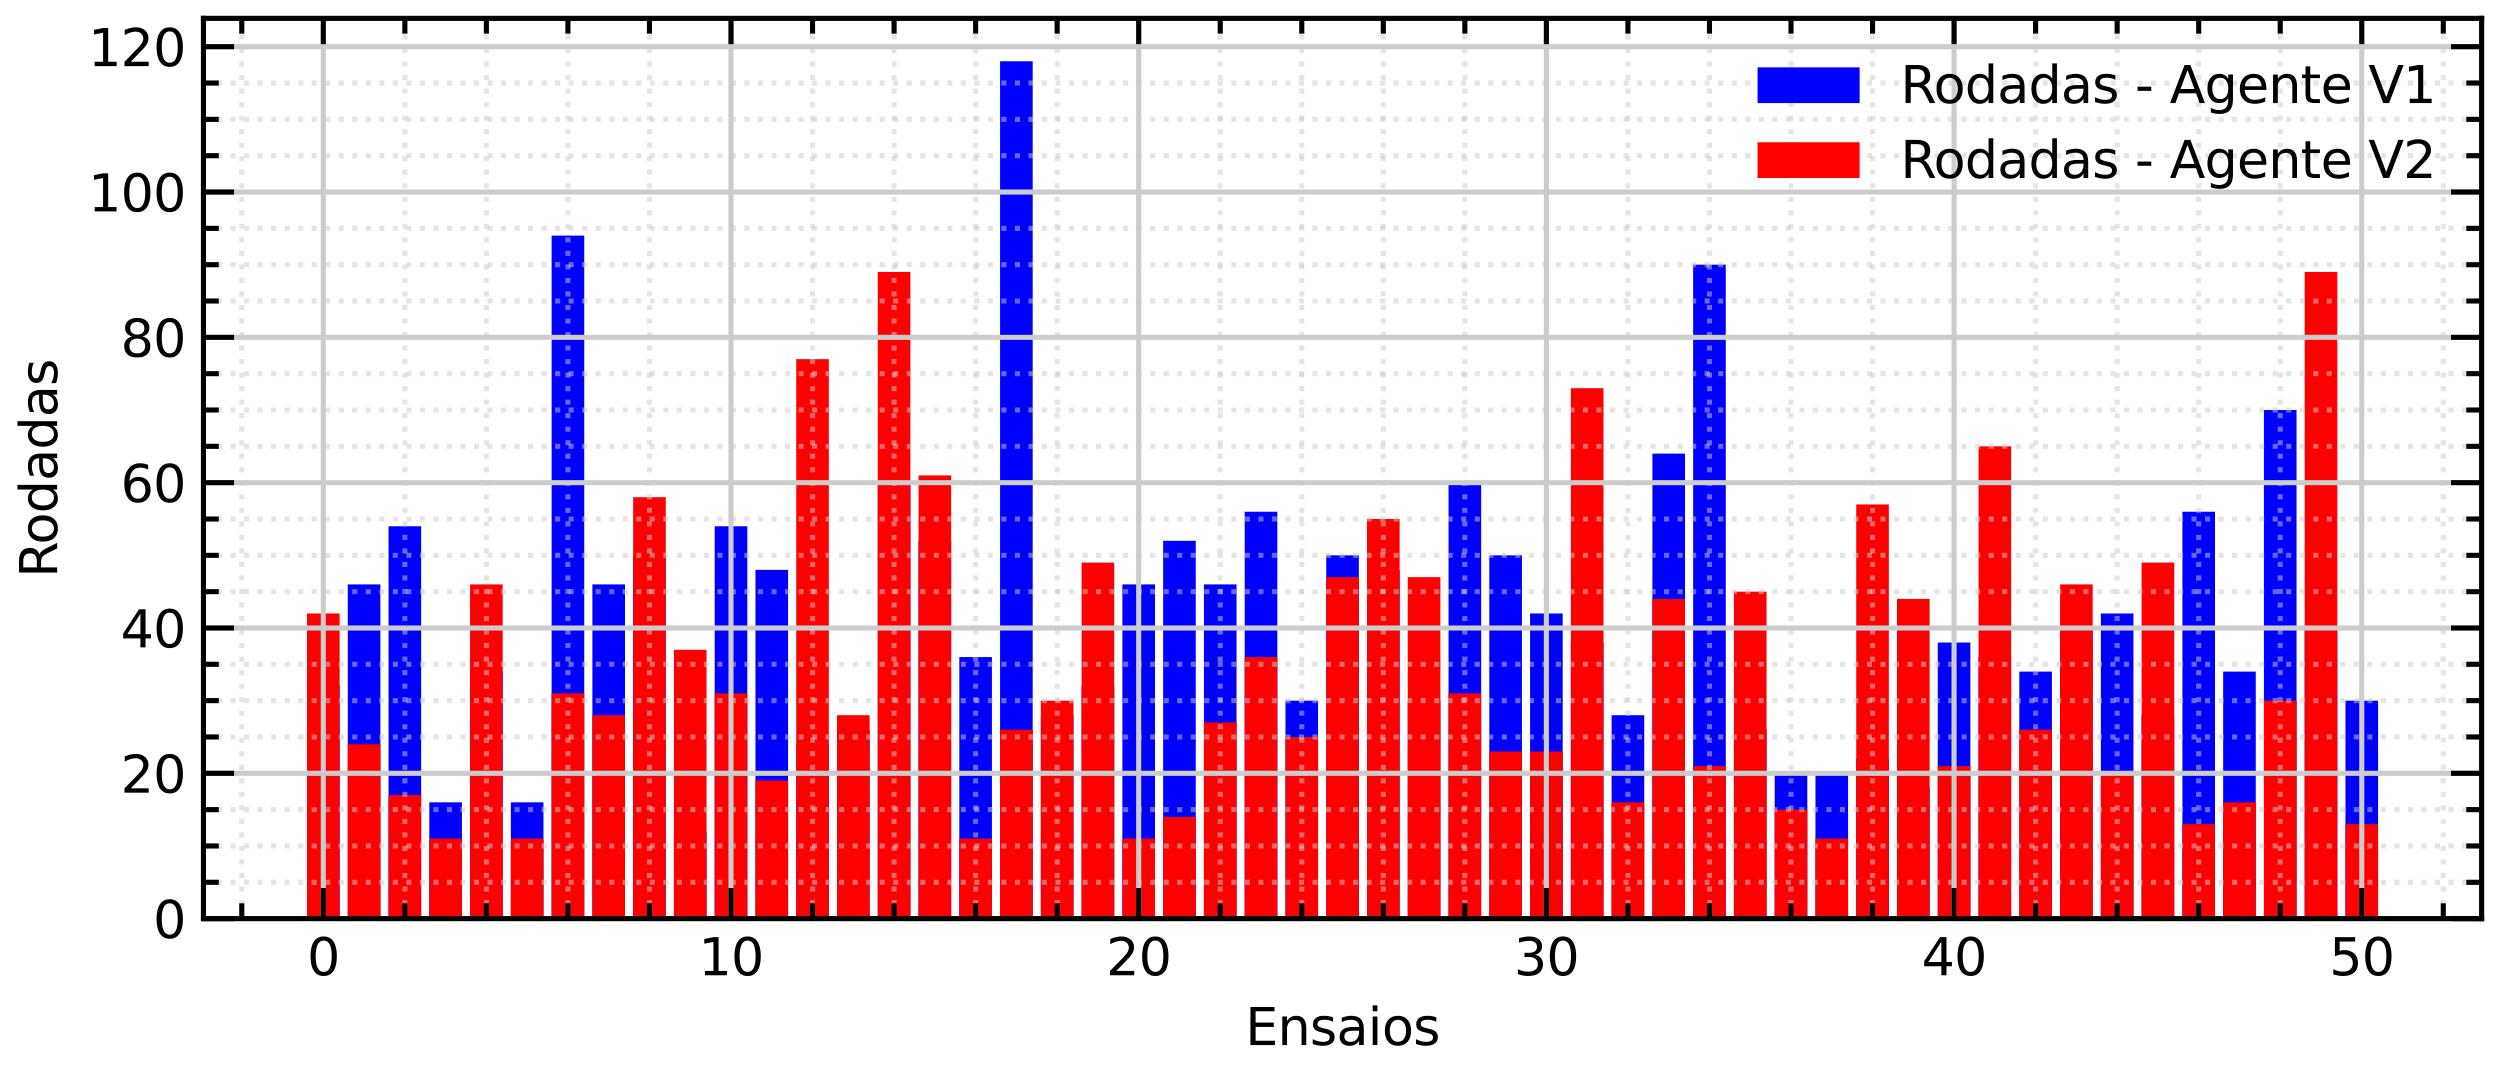 <?xml version="1.0" encoding="utf-8" standalone="no"?>
<!DOCTYPE svg PUBLIC "-//W3C//DTD SVG 1.1//EN"
  "http://www.w3.org/Graphics/SVG/1.1/DTD/svg11.dtd">
<svg xmlns:xlink="http://www.w3.org/1999/xlink" width="489.866pt" height="210.456pt" viewBox="0 0 489.866 210.456" xmlns="http://www.w3.org/2000/svg" version="1.1">
 <defs>
  <style type="text/css">*{stroke-linejoin: round; stroke-linecap: butt}</style>
 </defs>
 <g id="figure_1">
  <g id="patch_1">
   <path d="M 0 210.456 
L 489.866 210.456 
L 489.866 -0 
L 0 -0 
z
" style="fill: #ffffff"/>
  </g>
  <g id="axes_1">
   <g id="patch_2">
    <path d="M 39.866 180 
L 486.266 180 
L 486.266 3.6 
L 39.866 3.6 
z
" style="fill: #ffffff"/>
   </g>
   <g id="patch_3">
    <path d="M 60.157 180 
L 66.547 180 
L 66.547 134.441 
L 60.157 134.441 
z
" clip-path="url(#p605ef27007)" style="fill: #0000ff"/>
   </g>
   <g id="patch_4">
    <path d="M 68.145 180 
L 74.536 180 
L 74.536 114.508 
L 68.145 114.508 
z
" clip-path="url(#p605ef27007)" style="fill: #0000ff"/>
   </g>
   <g id="patch_5">
    <path d="M 76.134 180 
L 82.524 180 
L 82.524 103.119 
L 76.134 103.119 
z
" clip-path="url(#p605ef27007)" style="fill: #0000ff"/>
   </g>
   <g id="patch_6">
    <path d="M 84.122 180 
L 90.513 180 
L 90.513 157.22 
L 84.122 157.22 
z
" clip-path="url(#p605ef27007)" style="fill: #0000ff"/>
   </g>
   <g id="patch_7">
    <path d="M 92.111 180 
L 98.502 180 
L 98.502 131.593 
L 92.111 131.593 
z
" clip-path="url(#p605ef27007)" style="fill: #0000ff"/>
   </g>
   <g id="patch_8">
    <path d="M 100.099 180 
L 106.49 180 
L 106.49 157.22 
L 100.099 157.22 
z
" clip-path="url(#p605ef27007)" style="fill: #0000ff"/>
   </g>
   <g id="patch_9">
    <path d="M 108.088 180 
L 114.479 180 
L 114.479 46.169 
L 108.088 46.169 
z
" clip-path="url(#p605ef27007)" style="fill: #0000ff"/>
   </g>
   <g id="patch_10">
    <path d="M 116.076 180 
L 122.467 180 
L 122.467 114.508 
L 116.076 114.508 
z
" clip-path="url(#p605ef27007)" style="fill: #0000ff"/>
   </g>
   <g id="patch_11">
    <path d="M 124.065 180 
L 130.456 180 
L 130.456 108.814 
L 124.065 108.814 
z
" clip-path="url(#p605ef27007)" style="fill: #0000ff"/>
   </g>
   <g id="patch_12">
    <path d="M 132.053 180 
L 138.444 180 
L 138.444 162.915 
L 132.053 162.915 
z
" clip-path="url(#p605ef27007)" style="fill: #0000ff"/>
   </g>
   <g id="patch_13">
    <path d="M 140.042 180 
L 146.433 180 
L 146.433 103.119 
L 140.042 103.119 
z
" clip-path="url(#p605ef27007)" style="fill: #0000ff"/>
   </g>
   <g id="patch_14">
    <path d="M 148.031 180 
L 154.421 180 
L 154.421 111.661 
L 148.031 111.661 
z
" clip-path="url(#p605ef27007)" style="fill: #0000ff"/>
   </g>
   <g id="patch_15">
    <path d="M 156.019 180 
L 162.41 180 
L 162.41 145.831 
L 156.019 145.831 
z
" clip-path="url(#p605ef27007)" style="fill: #0000ff"/>
   </g>
   <g id="patch_16">
    <path d="M 164.008 180 
L 170.398 180 
L 170.398 142.983 
L 164.008 142.983 
z
" clip-path="url(#p605ef27007)" style="fill: #0000ff"/>
   </g>
   <g id="patch_17">
    <path d="M 171.996 180 
L 178.387 180 
L 178.387 94.576 
L 171.996 94.576 
z
" clip-path="url(#p605ef27007)" style="fill: #0000ff"/>
   </g>
   <g id="patch_18">
    <path d="M 179.985 180 
L 186.376 180 
L 186.376 105.966 
L 179.985 105.966 
z
" clip-path="url(#p605ef27007)" style="fill: #0000ff"/>
   </g>
   <g id="patch_19">
    <path d="M 187.973 180 
L 194.364 180 
L 194.364 128.746 
L 187.973 128.746 
z
" clip-path="url(#p605ef27007)" style="fill: #0000ff"/>
   </g>
   <g id="patch_20">
    <path d="M 195.962 180 
L 202.353 180 
L 202.353 12 
L 195.962 12 
z
" clip-path="url(#p605ef27007)" style="fill: #0000ff"/>
   </g>
   <g id="patch_21">
    <path d="M 203.95 180 
L 210.341 180 
L 210.341 140.136 
L 203.95 140.136 
z
" clip-path="url(#p605ef27007)" style="fill: #0000ff"/>
   </g>
   <g id="patch_22">
    <path d="M 211.939 180 
L 218.33 180 
L 218.33 134.441 
L 211.939 134.441 
z
" clip-path="url(#p605ef27007)" style="fill: #0000ff"/>
   </g>
   <g id="patch_23">
    <path d="M 219.927 180 
L 226.318 180 
L 226.318 114.508 
L 219.927 114.508 
z
" clip-path="url(#p605ef27007)" style="fill: #0000ff"/>
   </g>
   <g id="patch_24">
    <path d="M 227.916 180 
L 234.307 180 
L 234.307 105.966 
L 227.916 105.966 
z
" clip-path="url(#p605ef27007)" style="fill: #0000ff"/>
   </g>
   <g id="patch_25">
    <path d="M 235.905 180 
L 242.295 180 
L 242.295 114.508 
L 235.905 114.508 
z
" clip-path="url(#p605ef27007)" style="fill: #0000ff"/>
   </g>
   <g id="patch_26">
    <path d="M 243.893 180 
L 250.284 180 
L 250.284 100.271 
L 243.893 100.271 
z
" clip-path="url(#p605ef27007)" style="fill: #0000ff"/>
   </g>
   <g id="patch_27">
    <path d="M 251.882 180 
L 258.272 180 
L 258.272 137.288 
L 251.882 137.288 
z
" clip-path="url(#p605ef27007)" style="fill: #0000ff"/>
   </g>
   <g id="patch_28">
    <path d="M 259.87 180 
L 266.261 180 
L 266.261 108.814 
L 259.87 108.814 
z
" clip-path="url(#p605ef27007)" style="fill: #0000ff"/>
   </g>
   <g id="patch_29">
    <path d="M 267.859 180 
L 274.25 180 
L 274.25 111.661 
L 267.859 111.661 
z
" clip-path="url(#p605ef27007)" style="fill: #0000ff"/>
   </g>
   <g id="patch_30">
    <path d="M 275.847 180 
L 282.238 180 
L 282.238 137.288 
L 275.847 137.288 
z
" clip-path="url(#p605ef27007)" style="fill: #0000ff"/>
   </g>
   <g id="patch_31">
    <path d="M 283.836 180 
L 290.227 180 
L 290.227 94.576 
L 283.836 94.576 
z
" clip-path="url(#p605ef27007)" style="fill: #0000ff"/>
   </g>
   <g id="patch_32">
    <path d="M 291.824 180 
L 298.215 180 
L 298.215 108.814 
L 291.824 108.814 
z
" clip-path="url(#p605ef27007)" style="fill: #0000ff"/>
   </g>
   <g id="patch_33">
    <path d="M 299.813 180 
L 306.204 180 
L 306.204 120.203 
L 299.813 120.203 
z
" clip-path="url(#p605ef27007)" style="fill: #0000ff"/>
   </g>
   <g id="patch_34">
    <path d="M 307.801 180 
L 314.192 180 
L 314.192 125.898 
L 307.801 125.898 
z
" clip-path="url(#p605ef27007)" style="fill: #0000ff"/>
   </g>
   <g id="patch_35">
    <path d="M 315.79 180 
L 322.181 180 
L 322.181 140.136 
L 315.79 140.136 
z
" clip-path="url(#p605ef27007)" style="fill: #0000ff"/>
   </g>
   <g id="patch_36">
    <path d="M 323.779 180 
L 330.169 180 
L 330.169 88.881 
L 323.779 88.881 
z
" clip-path="url(#p605ef27007)" style="fill: #0000ff"/>
   </g>
   <g id="patch_37">
    <path d="M 331.767 180 
L 338.158 180 
L 338.158 51.864 
L 331.767 51.864 
z
" clip-path="url(#p605ef27007)" style="fill: #0000ff"/>
   </g>
   <g id="patch_38">
    <path d="M 339.756 180 
L 346.147 180 
L 346.147 142.983 
L 339.756 142.983 
z
" clip-path="url(#p605ef27007)" style="fill: #0000ff"/>
   </g>
   <g id="patch_39">
    <path d="M 347.744 180 
L 354.135 180 
L 354.135 151.525 
L 347.744 151.525 
z
" clip-path="url(#p605ef27007)" style="fill: #0000ff"/>
   </g>
   <g id="patch_40">
    <path d="M 355.733 180 
L 362.124 180 
L 362.124 151.525 
L 355.733 151.525 
z
" clip-path="url(#p605ef27007)" style="fill: #0000ff"/>
   </g>
   <g id="patch_41">
    <path d="M 363.721 180 
L 370.112 180 
L 370.112 148.678 
L 363.721 148.678 
z
" clip-path="url(#p605ef27007)" style="fill: #0000ff"/>
   </g>
   <g id="patch_42">
    <path d="M 371.71 180 
L 378.101 180 
L 378.101 154.373 
L 371.71 154.373 
z
" clip-path="url(#p605ef27007)" style="fill: #0000ff"/>
   </g>
   <g id="patch_43">
    <path d="M 379.698 180 
L 386.089 180 
L 386.089 125.898 
L 379.698 125.898 
z
" clip-path="url(#p605ef27007)" style="fill: #0000ff"/>
   </g>
   <g id="patch_44">
    <path d="M 387.687 180 
L 394.078 180 
L 394.078 128.746 
L 387.687 128.746 
z
" clip-path="url(#p605ef27007)" style="fill: #0000ff"/>
   </g>
   <g id="patch_45">
    <path d="M 395.676 180 
L 402.066 180 
L 402.066 131.593 
L 395.676 131.593 
z
" clip-path="url(#p605ef27007)" style="fill: #0000ff"/>
   </g>
   <g id="patch_46">
    <path d="M 403.664 180 
L 410.055 180 
L 410.055 123.051 
L 403.664 123.051 
z
" clip-path="url(#p605ef27007)" style="fill: #0000ff"/>
   </g>
   <g id="patch_47">
    <path d="M 411.653 180 
L 418.043 180 
L 418.043 120.203 
L 411.653 120.203 
z
" clip-path="url(#p605ef27007)" style="fill: #0000ff"/>
   </g>
   <g id="patch_48">
    <path d="M 419.641 180 
L 426.032 180 
L 426.032 140.136 
L 419.641 140.136 
z
" clip-path="url(#p605ef27007)" style="fill: #0000ff"/>
   </g>
   <g id="patch_49">
    <path d="M 427.63 180 
L 434.021 180 
L 434.021 100.271 
L 427.63 100.271 
z
" clip-path="url(#p605ef27007)" style="fill: #0000ff"/>
   </g>
   <g id="patch_50">
    <path d="M 435.618 180 
L 442.009 180 
L 442.009 131.593 
L 435.618 131.593 
z
" clip-path="url(#p605ef27007)" style="fill: #0000ff"/>
   </g>
   <g id="patch_51">
    <path d="M 443.607 180 
L 449.998 180 
L 449.998 80.339 
L 443.607 80.339 
z
" clip-path="url(#p605ef27007)" style="fill: #0000ff"/>
   </g>
   <g id="patch_52">
    <path d="M 451.595 180 
L 457.986 180 
L 457.986 123.051 
L 451.595 123.051 
z
" clip-path="url(#p605ef27007)" style="fill: #0000ff"/>
   </g>
   <g id="patch_53">
    <path d="M 459.584 180 
L 465.975 180 
L 465.975 137.288 
L 459.584 137.288 
z
" clip-path="url(#p605ef27007)" style="fill: #0000ff"/>
   </g>
   <g id="patch_54">
    <path d="M 60.157 180 
L 66.547 180 
L 66.547 120.203 
L 60.157 120.203 
z
" clip-path="url(#p605ef27007)" style="fill: #ff0000; stroke-dasharray: 3.7,1.6; stroke-dashoffset: 0"/>
   </g>
   <g id="patch_55">
    <path d="M 68.145 180 
L 74.536 180 
L 74.536 145.831 
L 68.145 145.831 
z
" clip-path="url(#p605ef27007)" style="fill: #ff0000; stroke-dasharray: 3.7,1.6; stroke-dashoffset: 0"/>
   </g>
   <g id="patch_56">
    <path d="M 76.134 180 
L 82.524 180 
L 82.524 155.797 
L 76.134 155.797 
z
" clip-path="url(#p605ef27007)" style="fill: #ff0000; stroke-dasharray: 3.7,1.6; stroke-dashoffset: 0"/>
   </g>
   <g id="patch_57">
    <path d="M 84.122 180 
L 90.513 180 
L 90.513 164.339 
L 84.122 164.339 
z
" clip-path="url(#p605ef27007)" style="fill: #ff0000; stroke-dasharray: 3.7,1.6; stroke-dashoffset: 0"/>
   </g>
   <g id="patch_58">
    <path d="M 92.111 180 
L 98.502 180 
L 98.502 114.508 
L 92.111 114.508 
z
" clip-path="url(#p605ef27007)" style="fill: #ff0000; stroke-dasharray: 3.7,1.6; stroke-dashoffset: 0"/>
   </g>
   <g id="patch_59">
    <path d="M 100.099 180 
L 106.49 180 
L 106.49 164.339 
L 100.099 164.339 
z
" clip-path="url(#p605ef27007)" style="fill: #ff0000; stroke-dasharray: 3.7,1.6; stroke-dashoffset: 0"/>
   </g>
   <g id="patch_60">
    <path d="M 108.088 180 
L 114.479 180 
L 114.479 135.864 
L 108.088 135.864 
z
" clip-path="url(#p605ef27007)" style="fill: #ff0000; stroke-dasharray: 3.7,1.6; stroke-dashoffset: 0"/>
   </g>
   <g id="patch_61">
    <path d="M 116.076 180 
L 122.467 180 
L 122.467 140.136 
L 116.076 140.136 
z
" clip-path="url(#p605ef27007)" style="fill: #ff0000; stroke-dasharray: 3.7,1.6; stroke-dashoffset: 0"/>
   </g>
   <g id="patch_62">
    <path d="M 124.065 180 
L 130.456 180 
L 130.456 97.424 
L 124.065 97.424 
z
" clip-path="url(#p605ef27007)" style="fill: #ff0000; stroke-dasharray: 3.7,1.6; stroke-dashoffset: 0"/>
   </g>
   <g id="patch_63">
    <path d="M 132.053 180 
L 138.444 180 
L 138.444 127.322 
L 132.053 127.322 
z
" clip-path="url(#p605ef27007)" style="fill: #ff0000; stroke-dasharray: 3.7,1.6; stroke-dashoffset: 0"/>
   </g>
   <g id="patch_64">
    <path d="M 140.042 180 
L 146.433 180 
L 146.433 135.864 
L 140.042 135.864 
z
" clip-path="url(#p605ef27007)" style="fill: #ff0000; stroke-dasharray: 3.7,1.6; stroke-dashoffset: 0"/>
   </g>
   <g id="patch_65">
    <path d="M 148.031 180 
L 154.421 180 
L 154.421 152.949 
L 148.031 152.949 
z
" clip-path="url(#p605ef27007)" style="fill: #ff0000; stroke-dasharray: 3.7,1.6; stroke-dashoffset: 0"/>
   </g>
   <g id="patch_66">
    <path d="M 156.019 180 
L 162.41 180 
L 162.41 70.373 
L 156.019 70.373 
z
" clip-path="url(#p605ef27007)" style="fill: #ff0000; stroke-dasharray: 3.7,1.6; stroke-dashoffset: 0"/>
   </g>
   <g id="patch_67">
    <path d="M 164.008 180 
L 170.398 180 
L 170.398 140.136 
L 164.008 140.136 
z
" clip-path="url(#p605ef27007)" style="fill: #ff0000; stroke-dasharray: 3.7,1.6; stroke-dashoffset: 0"/>
   </g>
   <g id="patch_68">
    <path d="M 171.996 180 
L 178.387 180 
L 178.387 53.288 
L 171.996 53.288 
z
" clip-path="url(#p605ef27007)" style="fill: #ff0000; stroke-dasharray: 3.7,1.6; stroke-dashoffset: 0"/>
   </g>
   <g id="patch_69">
    <path d="M 179.985 180 
L 186.376 180 
L 186.376 93.153 
L 179.985 93.153 
z
" clip-path="url(#p605ef27007)" style="fill: #ff0000; stroke-dasharray: 3.7,1.6; stroke-dashoffset: 0"/>
   </g>
   <g id="patch_70">
    <path d="M 187.973 180 
L 194.364 180 
L 194.364 164.339 
L 187.973 164.339 
z
" clip-path="url(#p605ef27007)" style="fill: #ff0000; stroke-dasharray: 3.7,1.6; stroke-dashoffset: 0"/>
   </g>
   <g id="patch_71">
    <path d="M 195.962 180 
L 202.353 180 
L 202.353 142.983 
L 195.962 142.983 
z
" clip-path="url(#p605ef27007)" style="fill: #ff0000; stroke-dasharray: 3.7,1.6; stroke-dashoffset: 0"/>
   </g>
   <g id="patch_72">
    <path d="M 203.95 180 
L 210.341 180 
L 210.341 137.288 
L 203.95 137.288 
z
" clip-path="url(#p605ef27007)" style="fill: #ff0000; stroke-dasharray: 3.7,1.6; stroke-dashoffset: 0"/>
   </g>
   <g id="patch_73">
    <path d="M 211.939 180 
L 218.33 180 
L 218.33 110.237 
L 211.939 110.237 
z
" clip-path="url(#p605ef27007)" style="fill: #ff0000; stroke-dasharray: 3.7,1.6; stroke-dashoffset: 0"/>
   </g>
   <g id="patch_74">
    <path d="M 219.927 180 
L 226.318 180 
L 226.318 164.339 
L 219.927 164.339 
z
" clip-path="url(#p605ef27007)" style="fill: #ff0000; stroke-dasharray: 3.7,1.6; stroke-dashoffset: 0"/>
   </g>
   <g id="patch_75">
    <path d="M 227.916 180 
L 234.307 180 
L 234.307 160.068 
L 227.916 160.068 
z
" clip-path="url(#p605ef27007)" style="fill: #ff0000; stroke-dasharray: 3.7,1.6; stroke-dashoffset: 0"/>
   </g>
   <g id="patch_76">
    <path d="M 235.905 180 
L 242.295 180 
L 242.295 141.559 
L 235.905 141.559 
z
" clip-path="url(#p605ef27007)" style="fill: #ff0000; stroke-dasharray: 3.7,1.6; stroke-dashoffset: 0"/>
   </g>
   <g id="patch_77">
    <path d="M 243.893 180 
L 250.284 180 
L 250.284 128.746 
L 243.893 128.746 
z
" clip-path="url(#p605ef27007)" style="fill: #ff0000; stroke-dasharray: 3.7,1.6; stroke-dashoffset: 0"/>
   </g>
   <g id="patch_78">
    <path d="M 251.882 180 
L 258.272 180 
L 258.272 144.407 
L 251.882 144.407 
z
" clip-path="url(#p605ef27007)" style="fill: #ff0000; stroke-dasharray: 3.7,1.6; stroke-dashoffset: 0"/>
   </g>
   <g id="patch_79">
    <path d="M 259.87 180 
L 266.261 180 
L 266.261 113.085 
L 259.87 113.085 
z
" clip-path="url(#p605ef27007)" style="fill: #ff0000; stroke-dasharray: 3.7,1.6; stroke-dashoffset: 0"/>
   </g>
   <g id="patch_80">
    <path d="M 267.859 180 
L 274.25 180 
L 274.25 101.695 
L 267.859 101.695 
z
" clip-path="url(#p605ef27007)" style="fill: #ff0000; stroke-dasharray: 3.7,1.6; stroke-dashoffset: 0"/>
   </g>
   <g id="patch_81">
    <path d="M 275.847 180 
L 282.238 180 
L 282.238 113.085 
L 275.847 113.085 
z
" clip-path="url(#p605ef27007)" style="fill: #ff0000; stroke-dasharray: 3.7,1.6; stroke-dashoffset: 0"/>
   </g>
   <g id="patch_82">
    <path d="M 283.836 180 
L 290.227 180 
L 290.227 135.864 
L 283.836 135.864 
z
" clip-path="url(#p605ef27007)" style="fill: #ff0000; stroke-dasharray: 3.7,1.6; stroke-dashoffset: 0"/>
   </g>
   <g id="patch_83">
    <path d="M 291.824 180 
L 298.215 180 
L 298.215 147.254 
L 291.824 147.254 
z
" clip-path="url(#p605ef27007)" style="fill: #ff0000; stroke-dasharray: 3.7,1.6; stroke-dashoffset: 0"/>
   </g>
   <g id="patch_84">
    <path d="M 299.813 180 
L 306.204 180 
L 306.204 147.254 
L 299.813 147.254 
z
" clip-path="url(#p605ef27007)" style="fill: #ff0000; stroke-dasharray: 3.7,1.6; stroke-dashoffset: 0"/>
   </g>
   <g id="patch_85">
    <path d="M 307.801 180 
L 314.192 180 
L 314.192 76.068 
L 307.801 76.068 
z
" clip-path="url(#p605ef27007)" style="fill: #ff0000; stroke-dasharray: 3.7,1.6; stroke-dashoffset: 0"/>
   </g>
   <g id="patch_86">
    <path d="M 315.79 180 
L 322.181 180 
L 322.181 157.22 
L 315.79 157.22 
z
" clip-path="url(#p605ef27007)" style="fill: #ff0000; stroke-dasharray: 3.7,1.6; stroke-dashoffset: 0"/>
   </g>
   <g id="patch_87">
    <path d="M 323.779 180 
L 330.169 180 
L 330.169 117.356 
L 323.779 117.356 
z
" clip-path="url(#p605ef27007)" style="fill: #ff0000; stroke-dasharray: 3.7,1.6; stroke-dashoffset: 0"/>
   </g>
   <g id="patch_88">
    <path d="M 331.767 180 
L 338.158 180 
L 338.158 150.102 
L 331.767 150.102 
z
" clip-path="url(#p605ef27007)" style="fill: #ff0000; stroke-dasharray: 3.7,1.6; stroke-dashoffset: 0"/>
   </g>
   <g id="patch_89">
    <path d="M 339.756 180 
L 346.147 180 
L 346.147 115.932 
L 339.756 115.932 
z
" clip-path="url(#p605ef27007)" style="fill: #ff0000; stroke-dasharray: 3.7,1.6; stroke-dashoffset: 0"/>
   </g>
   <g id="patch_90">
    <path d="M 347.744 180 
L 354.135 180 
L 354.135 158.644 
L 347.744 158.644 
z
" clip-path="url(#p605ef27007)" style="fill: #ff0000; stroke-dasharray: 3.7,1.6; stroke-dashoffset: 0"/>
   </g>
   <g id="patch_91">
    <path d="M 355.733 180 
L 362.124 180 
L 362.124 164.339 
L 355.733 164.339 
z
" clip-path="url(#p605ef27007)" style="fill: #ff0000; stroke-dasharray: 3.7,1.6; stroke-dashoffset: 0"/>
   </g>
   <g id="patch_92">
    <path d="M 363.721 180 
L 370.112 180 
L 370.112 98.847 
L 363.721 98.847 
z
" clip-path="url(#p605ef27007)" style="fill: #ff0000; stroke-dasharray: 3.7,1.6; stroke-dashoffset: 0"/>
   </g>
   <g id="patch_93">
    <path d="M 371.71 180 
L 378.101 180 
L 378.101 117.356 
L 371.71 117.356 
z
" clip-path="url(#p605ef27007)" style="fill: #ff0000; stroke-dasharray: 3.7,1.6; stroke-dashoffset: 0"/>
   </g>
   <g id="patch_94">
    <path d="M 379.698 180 
L 386.089 180 
L 386.089 150.102 
L 379.698 150.102 
z
" clip-path="url(#p605ef27007)" style="fill: #ff0000; stroke-dasharray: 3.7,1.6; stroke-dashoffset: 0"/>
   </g>
   <g id="patch_95">
    <path d="M 387.687 180 
L 394.078 180 
L 394.078 87.458 
L 387.687 87.458 
z
" clip-path="url(#p605ef27007)" style="fill: #ff0000; stroke-dasharray: 3.7,1.6; stroke-dashoffset: 0"/>
   </g>
   <g id="patch_96">
    <path d="M 395.676 180 
L 402.066 180 
L 402.066 142.983 
L 395.676 142.983 
z
" clip-path="url(#p605ef27007)" style="fill: #ff0000; stroke-dasharray: 3.7,1.6; stroke-dashoffset: 0"/>
   </g>
   <g id="patch_97">
    <path d="M 403.664 180 
L 410.055 180 
L 410.055 114.508 
L 403.664 114.508 
z
" clip-path="url(#p605ef27007)" style="fill: #ff0000; stroke-dasharray: 3.7,1.6; stroke-dashoffset: 0"/>
   </g>
   <g id="patch_98">
    <path d="M 411.653 180 
L 418.043 180 
L 418.043 151.525 
L 411.653 151.525 
z
" clip-path="url(#p605ef27007)" style="fill: #ff0000; stroke-dasharray: 3.7,1.6; stroke-dashoffset: 0"/>
   </g>
   <g id="patch_99">
    <path d="M 419.641 180 
L 426.032 180 
L 426.032 110.237 
L 419.641 110.237 
z
" clip-path="url(#p605ef27007)" style="fill: #ff0000; stroke-dasharray: 3.7,1.6; stroke-dashoffset: 0"/>
   </g>
   <g id="patch_100">
    <path d="M 427.63 180 
L 434.021 180 
L 434.021 161.492 
L 427.63 161.492 
z
" clip-path="url(#p605ef27007)" style="fill: #ff0000; stroke-dasharray: 3.7,1.6; stroke-dashoffset: 0"/>
   </g>
   <g id="patch_101">
    <path d="M 435.618 180 
L 442.009 180 
L 442.009 157.22 
L 435.618 157.22 
z
" clip-path="url(#p605ef27007)" style="fill: #ff0000; stroke-dasharray: 3.7,1.6; stroke-dashoffset: 0"/>
   </g>
   <g id="patch_102">
    <path d="M 443.607 180 
L 449.998 180 
L 449.998 137.288 
L 443.607 137.288 
z
" clip-path="url(#p605ef27007)" style="fill: #ff0000; stroke-dasharray: 3.7,1.6; stroke-dashoffset: 0"/>
   </g>
   <g id="patch_103">
    <path d="M 451.595 180 
L 457.986 180 
L 457.986 53.288 
L 451.595 53.288 
z
" clip-path="url(#p605ef27007)" style="fill: #ff0000; stroke-dasharray: 3.7,1.6; stroke-dashoffset: 0"/>
   </g>
   <g id="patch_104">
    <path d="M 459.584 180 
L 465.975 180 
L 465.975 161.492 
L 459.584 161.492 
z
" clip-path="url(#p605ef27007)" style="fill: #ff0000; stroke-dasharray: 3.7,1.6; stroke-dashoffset: 0"/>
   </g>
   <g id="matplotlib.axis_1">
    <g id="xtick_1">
     <g id="line2d_1">
      <path d="M 63.352 180 
L 63.352 3.6 
" clip-path="url(#p605ef27007)" style="fill: none; stroke: #cccccc; stroke-linecap: square"/>
     </g>
     <g id="line2d_2">
      <defs>
       <path id="mad32e3bbc6" d="M 0 0 
L 0 -6 
" style="stroke: #000000"/>
      </defs>
      <g>
       <use xlink:href="#mad32e3bbc6" x="63.352" y="180" style="stroke: #000000"/>
      </g>
     </g>
     <g id="line2d_3">
      <defs>
       <path id="md55b0bdab9" d="M 0 0 
L 0 6 
" style="stroke: #000000"/>
      </defs>
      <g>
       <use xlink:href="#md55b0bdab9" x="63.352" y="3.6" style="stroke: #000000"/>
      </g>
     </g>
     <g id="text_1">
      <!-- 0 -->
      <g transform="translate(60.171 191.098) scale(0.1 -0.1)">
       <defs>
        <path id="DejaVuSans-30" d="M 2034 4250 
Q 1547 4250 1301 3770 
Q 1056 3291 1056 2328 
Q 1056 1369 1301 889 
Q 1547 409 2034 409 
Q 2525 409 2770 889 
Q 3016 1369 3016 2328 
Q 3016 3291 2770 3770 
Q 2525 4250 2034 4250 
z
M 2034 4750 
Q 2819 4750 3233 4129 
Q 3647 3509 3647 2328 
Q 3647 1150 3233 529 
Q 2819 -91 2034 -91 
Q 1250 -91 836 529 
Q 422 1150 422 2328 
Q 422 3509 836 4129 
Q 1250 4750 2034 4750 
z
" transform="scale(0.016)"/>
       </defs>
       <use xlink:href="#DejaVuSans-30"/>
      </g>
     </g>
    </g>
    <g id="xtick_2">
     <g id="line2d_4">
      <path d="M 143.237 180 
L 143.237 3.6 
" clip-path="url(#p605ef27007)" style="fill: none; stroke: #cccccc; stroke-linecap: square"/>
     </g>
     <g id="line2d_5">
      <g>
       <use xlink:href="#mad32e3bbc6" x="143.237" y="180" style="stroke: #000000"/>
      </g>
     </g>
     <g id="line2d_6">
      <g>
       <use xlink:href="#md55b0bdab9" x="143.237" y="3.6" style="stroke: #000000"/>
      </g>
     </g>
     <g id="text_2">
      <!-- 10 -->
      <g transform="translate(136.875 191.098) scale(0.1 -0.1)">
       <defs>
        <path id="DejaVuSans-31" d="M 794 531 
L 1825 531 
L 1825 4091 
L 703 3866 
L 703 4441 
L 1819 4666 
L 2450 4666 
L 2450 531 
L 3481 531 
L 3481 0 
L 794 0 
L 794 531 
z
" transform="scale(0.016)"/>
       </defs>
       <use xlink:href="#DejaVuSans-31"/>
       <use xlink:href="#DejaVuSans-30" x="63.623"/>
      </g>
     </g>
    </g>
    <g id="xtick_3">
     <g id="line2d_7">
      <path d="M 223.123 180 
L 223.123 3.6 
" clip-path="url(#p605ef27007)" style="fill: none; stroke: #cccccc; stroke-linecap: square"/>
     </g>
     <g id="line2d_8">
      <g>
       <use xlink:href="#mad32e3bbc6" x="223.123" y="180" style="stroke: #000000"/>
      </g>
     </g>
     <g id="line2d_9">
      <g>
       <use xlink:href="#md55b0bdab9" x="223.123" y="3.6" style="stroke: #000000"/>
      </g>
     </g>
     <g id="text_3">
      <!-- 20 -->
      <g transform="translate(216.76 191.098) scale(0.1 -0.1)">
       <defs>
        <path id="DejaVuSans-32" d="M 1228 531 
L 3431 531 
L 3431 0 
L 469 0 
L 469 531 
Q 828 903 1448 1529 
Q 2069 2156 2228 2338 
Q 2531 2678 2651 2914 
Q 2772 3150 2772 3378 
Q 2772 3750 2511 3984 
Q 2250 4219 1831 4219 
Q 1534 4219 1204 4116 
Q 875 4013 500 3803 
L 500 4441 
Q 881 4594 1212 4672 
Q 1544 4750 1819 4750 
Q 2544 4750 2975 4387 
Q 3406 4025 3406 3419 
Q 3406 3131 3298 2873 
Q 3191 2616 2906 2266 
Q 2828 2175 2409 1742 
Q 1991 1309 1228 531 
z
" transform="scale(0.016)"/>
       </defs>
       <use xlink:href="#DejaVuSans-32"/>
       <use xlink:href="#DejaVuSans-30" x="63.623"/>
      </g>
     </g>
    </g>
    <g id="xtick_4">
     <g id="line2d_10">
      <path d="M 303.008 180 
L 303.008 3.6 
" clip-path="url(#p605ef27007)" style="fill: none; stroke: #cccccc; stroke-linecap: square"/>
     </g>
     <g id="line2d_11">
      <g>
       <use xlink:href="#mad32e3bbc6" x="303.008" y="180" style="stroke: #000000"/>
      </g>
     </g>
     <g id="line2d_12">
      <g>
       <use xlink:href="#md55b0bdab9" x="303.008" y="3.6" style="stroke: #000000"/>
      </g>
     </g>
     <g id="text_4">
      <!-- 30 -->
      <g transform="translate(296.646 191.098) scale(0.1 -0.1)">
       <defs>
        <path id="DejaVuSans-33" d="M 2597 2516 
Q 3050 2419 3304 2112 
Q 3559 1806 3559 1356 
Q 3559 666 3084 287 
Q 2609 -91 1734 -91 
Q 1441 -91 1130 -33 
Q 819 25 488 141 
L 488 750 
Q 750 597 1062 519 
Q 1375 441 1716 441 
Q 2309 441 2620 675 
Q 2931 909 2931 1356 
Q 2931 1769 2642 2001 
Q 2353 2234 1838 2234 
L 1294 2234 
L 1294 2753 
L 1863 2753 
Q 2328 2753 2575 2939 
Q 2822 3125 2822 3475 
Q 2822 3834 2567 4026 
Q 2313 4219 1838 4219 
Q 1578 4219 1281 4162 
Q 984 4106 628 3988 
L 628 4550 
Q 988 4650 1302 4700 
Q 1616 4750 1894 4750 
Q 2613 4750 3031 4423 
Q 3450 4097 3450 3541 
Q 3450 3153 3228 2886 
Q 3006 2619 2597 2516 
z
" transform="scale(0.016)"/>
       </defs>
       <use xlink:href="#DejaVuSans-33"/>
       <use xlink:href="#DejaVuSans-30" x="63.623"/>
      </g>
     </g>
    </g>
    <g id="xtick_5">
     <g id="line2d_13">
      <path d="M 382.894 180 
L 382.894 3.6 
" clip-path="url(#p605ef27007)" style="fill: none; stroke: #cccccc; stroke-linecap: square"/>
     </g>
     <g id="line2d_14">
      <g>
       <use xlink:href="#mad32e3bbc6" x="382.894" y="180" style="stroke: #000000"/>
      </g>
     </g>
     <g id="line2d_15">
      <g>
       <use xlink:href="#md55b0bdab9" x="382.894" y="3.6" style="stroke: #000000"/>
      </g>
     </g>
     <g id="text_5">
      <!-- 40 -->
      <g transform="translate(376.531 191.098) scale(0.1 -0.1)">
       <defs>
        <path id="DejaVuSans-34" d="M 2419 4116 
L 825 1625 
L 2419 1625 
L 2419 4116 
z
M 2253 4666 
L 3047 4666 
L 3047 1625 
L 3713 1625 
L 3713 1100 
L 3047 1100 
L 3047 0 
L 2419 0 
L 2419 1100 
L 313 1100 
L 313 1709 
L 2253 4666 
z
" transform="scale(0.016)"/>
       </defs>
       <use xlink:href="#DejaVuSans-34"/>
       <use xlink:href="#DejaVuSans-30" x="63.623"/>
      </g>
     </g>
    </g>
    <g id="xtick_6">
     <g id="line2d_16">
      <path d="M 462.779 180 
L 462.779 3.6 
" clip-path="url(#p605ef27007)" style="fill: none; stroke: #cccccc; stroke-linecap: square"/>
     </g>
     <g id="line2d_17">
      <g>
       <use xlink:href="#mad32e3bbc6" x="462.779" y="180" style="stroke: #000000"/>
      </g>
     </g>
     <g id="line2d_18">
      <g>
       <use xlink:href="#md55b0bdab9" x="462.779" y="3.6" style="stroke: #000000"/>
      </g>
     </g>
     <g id="text_6">
      <!-- 50 -->
      <g transform="translate(456.417 191.098) scale(0.1 -0.1)">
       <defs>
        <path id="DejaVuSans-35" d="M 691 4666 
L 3169 4666 
L 3169 4134 
L 1269 4134 
L 1269 2991 
Q 1406 3038 1543 3061 
Q 1681 3084 1819 3084 
Q 2600 3084 3056 2656 
Q 3513 2228 3513 1497 
Q 3513 744 3044 326 
Q 2575 -91 1722 -91 
Q 1428 -91 1123 -41 
Q 819 9 494 109 
L 494 744 
Q 775 591 1075 516 
Q 1375 441 1709 441 
Q 2250 441 2565 725 
Q 2881 1009 2881 1497 
Q 2881 1984 2565 2268 
Q 2250 2553 1709 2553 
Q 1456 2553 1204 2497 
Q 953 2441 691 2322 
L 691 4666 
z
" transform="scale(0.016)"/>
       </defs>
       <use xlink:href="#DejaVuSans-35"/>
       <use xlink:href="#DejaVuSans-30" x="63.623"/>
      </g>
     </g>
    </g>
    <g id="xtick_7">
     <g id="line2d_19">
      <path d="M 47.375 180 
L 47.375 3.6 
" clip-path="url(#p605ef27007)" style="fill: none; stroke-dasharray: 1,1.65; stroke-dashoffset: 0; stroke: #cccccc; stroke-opacity: 0.5"/>
     </g>
     <g id="line2d_20">
      <defs>
       <path id="m451b59deda" d="M 0 0 
L 0 -3 
" style="stroke: #000000"/>
      </defs>
      <g>
       <use xlink:href="#m451b59deda" x="47.375" y="180" style="stroke: #000000"/>
      </g>
     </g>
     <g id="line2d_21">
      <defs>
       <path id="m0540e6642a" d="M 0 0 
L 0 3 
" style="stroke: #000000"/>
      </defs>
      <g>
       <use xlink:href="#m0540e6642a" x="47.375" y="3.6" style="stroke: #000000"/>
      </g>
     </g>
    </g>
    <g id="xtick_8">
     <g id="line2d_22">
      <path d="M 79.329 180 
L 79.329 3.6 
" clip-path="url(#p605ef27007)" style="fill: none; stroke-dasharray: 1,1.65; stroke-dashoffset: 0; stroke: #cccccc; stroke-opacity: 0.5"/>
     </g>
     <g id="line2d_23">
      <g>
       <use xlink:href="#m451b59deda" x="79.329" y="180" style="stroke: #000000"/>
      </g>
     </g>
     <g id="line2d_24">
      <g>
       <use xlink:href="#m0540e6642a" x="79.329" y="3.6" style="stroke: #000000"/>
      </g>
     </g>
    </g>
    <g id="xtick_9">
     <g id="line2d_25">
      <path d="M 95.306 180 
L 95.306 3.6 
" clip-path="url(#p605ef27007)" style="fill: none; stroke-dasharray: 1,1.65; stroke-dashoffset: 0; stroke: #cccccc; stroke-opacity: 0.5"/>
     </g>
     <g id="line2d_26">
      <g>
       <use xlink:href="#m451b59deda" x="95.306" y="180" style="stroke: #000000"/>
      </g>
     </g>
     <g id="line2d_27">
      <g>
       <use xlink:href="#m0540e6642a" x="95.306" y="3.6" style="stroke: #000000"/>
      </g>
     </g>
    </g>
    <g id="xtick_10">
     <g id="line2d_28">
      <path d="M 111.283 180 
L 111.283 3.6 
" clip-path="url(#p605ef27007)" style="fill: none; stroke-dasharray: 1,1.65; stroke-dashoffset: 0; stroke: #cccccc; stroke-opacity: 0.5"/>
     </g>
     <g id="line2d_29">
      <g>
       <use xlink:href="#m451b59deda" x="111.283" y="180" style="stroke: #000000"/>
      </g>
     </g>
     <g id="line2d_30">
      <g>
       <use xlink:href="#m0540e6642a" x="111.283" y="3.6" style="stroke: #000000"/>
      </g>
     </g>
    </g>
    <g id="xtick_11">
     <g id="line2d_31">
      <path d="M 127.26 180 
L 127.26 3.6 
" clip-path="url(#p605ef27007)" style="fill: none; stroke-dasharray: 1,1.65; stroke-dashoffset: 0; stroke: #cccccc; stroke-opacity: 0.5"/>
     </g>
     <g id="line2d_32">
      <g>
       <use xlink:href="#m451b59deda" x="127.26" y="180" style="stroke: #000000"/>
      </g>
     </g>
     <g id="line2d_33">
      <g>
       <use xlink:href="#m0540e6642a" x="127.26" y="3.6" style="stroke: #000000"/>
      </g>
     </g>
    </g>
    <g id="xtick_12">
     <g id="line2d_34">
      <path d="M 159.215 180 
L 159.215 3.6 
" clip-path="url(#p605ef27007)" style="fill: none; stroke-dasharray: 1,1.65; stroke-dashoffset: 0; stroke: #cccccc; stroke-opacity: 0.5"/>
     </g>
     <g id="line2d_35">
      <g>
       <use xlink:href="#m451b59deda" x="159.215" y="180" style="stroke: #000000"/>
      </g>
     </g>
     <g id="line2d_36">
      <g>
       <use xlink:href="#m0540e6642a" x="159.215" y="3.6" style="stroke: #000000"/>
      </g>
     </g>
    </g>
    <g id="xtick_13">
     <g id="line2d_37">
      <path d="M 175.192 180 
L 175.192 3.6 
" clip-path="url(#p605ef27007)" style="fill: none; stroke-dasharray: 1,1.65; stroke-dashoffset: 0; stroke: #cccccc; stroke-opacity: 0.5"/>
     </g>
     <g id="line2d_38">
      <g>
       <use xlink:href="#m451b59deda" x="175.192" y="180" style="stroke: #000000"/>
      </g>
     </g>
     <g id="line2d_39">
      <g>
       <use xlink:href="#m0540e6642a" x="175.192" y="3.6" style="stroke: #000000"/>
      </g>
     </g>
    </g>
    <g id="xtick_14">
     <g id="line2d_40">
      <path d="M 191.169 180 
L 191.169 3.6 
" clip-path="url(#p605ef27007)" style="fill: none; stroke-dasharray: 1,1.65; stroke-dashoffset: 0; stroke: #cccccc; stroke-opacity: 0.5"/>
     </g>
     <g id="line2d_41">
      <g>
       <use xlink:href="#m451b59deda" x="191.169" y="180" style="stroke: #000000"/>
      </g>
     </g>
     <g id="line2d_42">
      <g>
       <use xlink:href="#m0540e6642a" x="191.169" y="3.6" style="stroke: #000000"/>
      </g>
     </g>
    </g>
    <g id="xtick_15">
     <g id="line2d_43">
      <path d="M 207.146 180 
L 207.146 3.6 
" clip-path="url(#p605ef27007)" style="fill: none; stroke-dasharray: 1,1.65; stroke-dashoffset: 0; stroke: #cccccc; stroke-opacity: 0.5"/>
     </g>
     <g id="line2d_44">
      <g>
       <use xlink:href="#m451b59deda" x="207.146" y="180" style="stroke: #000000"/>
      </g>
     </g>
     <g id="line2d_45">
      <g>
       <use xlink:href="#m0540e6642a" x="207.146" y="3.6" style="stroke: #000000"/>
      </g>
     </g>
    </g>
    <g id="xtick_16">
     <g id="line2d_46">
      <path d="M 239.1 180 
L 239.1 3.6 
" clip-path="url(#p605ef27007)" style="fill: none; stroke-dasharray: 1,1.65; stroke-dashoffset: 0; stroke: #cccccc; stroke-opacity: 0.5"/>
     </g>
     <g id="line2d_47">
      <g>
       <use xlink:href="#m451b59deda" x="239.1" y="180" style="stroke: #000000"/>
      </g>
     </g>
     <g id="line2d_48">
      <g>
       <use xlink:href="#m0540e6642a" x="239.1" y="3.6" style="stroke: #000000"/>
      </g>
     </g>
    </g>
    <g id="xtick_17">
     <g id="line2d_49">
      <path d="M 255.077 180 
L 255.077 3.6 
" clip-path="url(#p605ef27007)" style="fill: none; stroke-dasharray: 1,1.65; stroke-dashoffset: 0; stroke: #cccccc; stroke-opacity: 0.5"/>
     </g>
     <g id="line2d_50">
      <g>
       <use xlink:href="#m451b59deda" x="255.077" y="180" style="stroke: #000000"/>
      </g>
     </g>
     <g id="line2d_51">
      <g>
       <use xlink:href="#m0540e6642a" x="255.077" y="3.6" style="stroke: #000000"/>
      </g>
     </g>
    </g>
    <g id="xtick_18">
     <g id="line2d_52">
      <path d="M 271.054 180 
L 271.054 3.6 
" clip-path="url(#p605ef27007)" style="fill: none; stroke-dasharray: 1,1.65; stroke-dashoffset: 0; stroke: #cccccc; stroke-opacity: 0.5"/>
     </g>
     <g id="line2d_53">
      <g>
       <use xlink:href="#m451b59deda" x="271.054" y="180" style="stroke: #000000"/>
      </g>
     </g>
     <g id="line2d_54">
      <g>
       <use xlink:href="#m0540e6642a" x="271.054" y="3.6" style="stroke: #000000"/>
      </g>
     </g>
    </g>
    <g id="xtick_19">
     <g id="line2d_55">
      <path d="M 287.031 180 
L 287.031 3.6 
" clip-path="url(#p605ef27007)" style="fill: none; stroke-dasharray: 1,1.65; stroke-dashoffset: 0; stroke: #cccccc; stroke-opacity: 0.5"/>
     </g>
     <g id="line2d_56">
      <g>
       <use xlink:href="#m451b59deda" x="287.031" y="180" style="stroke: #000000"/>
      </g>
     </g>
     <g id="line2d_57">
      <g>
       <use xlink:href="#m0540e6642a" x="287.031" y="3.6" style="stroke: #000000"/>
      </g>
     </g>
    </g>
    <g id="xtick_20">
     <g id="line2d_58">
      <path d="M 318.985 180 
L 318.985 3.6 
" clip-path="url(#p605ef27007)" style="fill: none; stroke-dasharray: 1,1.65; stroke-dashoffset: 0; stroke: #cccccc; stroke-opacity: 0.5"/>
     </g>
     <g id="line2d_59">
      <g>
       <use xlink:href="#m451b59deda" x="318.985" y="180" style="stroke: #000000"/>
      </g>
     </g>
     <g id="line2d_60">
      <g>
       <use xlink:href="#m0540e6642a" x="318.985" y="3.6" style="stroke: #000000"/>
      </g>
     </g>
    </g>
    <g id="xtick_21">
     <g id="line2d_61">
      <path d="M 334.963 180 
L 334.963 3.6 
" clip-path="url(#p605ef27007)" style="fill: none; stroke-dasharray: 1,1.65; stroke-dashoffset: 0; stroke: #cccccc; stroke-opacity: 0.5"/>
     </g>
     <g id="line2d_62">
      <g>
       <use xlink:href="#m451b59deda" x="334.963" y="180" style="stroke: #000000"/>
      </g>
     </g>
     <g id="line2d_63">
      <g>
       <use xlink:href="#m0540e6642a" x="334.963" y="3.6" style="stroke: #000000"/>
      </g>
     </g>
    </g>
    <g id="xtick_22">
     <g id="line2d_64">
      <path d="M 350.94 180 
L 350.94 3.6 
" clip-path="url(#p605ef27007)" style="fill: none; stroke-dasharray: 1,1.65; stroke-dashoffset: 0; stroke: #cccccc; stroke-opacity: 0.5"/>
     </g>
     <g id="line2d_65">
      <g>
       <use xlink:href="#m451b59deda" x="350.94" y="180" style="stroke: #000000"/>
      </g>
     </g>
     <g id="line2d_66">
      <g>
       <use xlink:href="#m0540e6642a" x="350.94" y="3.6" style="stroke: #000000"/>
      </g>
     </g>
    </g>
    <g id="xtick_23">
     <g id="line2d_67">
      <path d="M 366.917 180 
L 366.917 3.6 
" clip-path="url(#p605ef27007)" style="fill: none; stroke-dasharray: 1,1.65; stroke-dashoffset: 0; stroke: #cccccc; stroke-opacity: 0.5"/>
     </g>
     <g id="line2d_68">
      <g>
       <use xlink:href="#m451b59deda" x="366.917" y="180" style="stroke: #000000"/>
      </g>
     </g>
     <g id="line2d_69">
      <g>
       <use xlink:href="#m0540e6642a" x="366.917" y="3.6" style="stroke: #000000"/>
      </g>
     </g>
    </g>
    <g id="xtick_24">
     <g id="line2d_70">
      <path d="M 398.871 180 
L 398.871 3.6 
" clip-path="url(#p605ef27007)" style="fill: none; stroke-dasharray: 1,1.65; stroke-dashoffset: 0; stroke: #cccccc; stroke-opacity: 0.5"/>
     </g>
     <g id="line2d_71">
      <g>
       <use xlink:href="#m451b59deda" x="398.871" y="180" style="stroke: #000000"/>
      </g>
     </g>
     <g id="line2d_72">
      <g>
       <use xlink:href="#m0540e6642a" x="398.871" y="3.6" style="stroke: #000000"/>
      </g>
     </g>
    </g>
    <g id="xtick_25">
     <g id="line2d_73">
      <path d="M 414.848 180 
L 414.848 3.6 
" clip-path="url(#p605ef27007)" style="fill: none; stroke-dasharray: 1,1.65; stroke-dashoffset: 0; stroke: #cccccc; stroke-opacity: 0.5"/>
     </g>
     <g id="line2d_74">
      <g>
       <use xlink:href="#m451b59deda" x="414.848" y="180" style="stroke: #000000"/>
      </g>
     </g>
     <g id="line2d_75">
      <g>
       <use xlink:href="#m0540e6642a" x="414.848" y="3.6" style="stroke: #000000"/>
      </g>
     </g>
    </g>
    <g id="xtick_26">
     <g id="line2d_76">
      <path d="M 430.825 180 
L 430.825 3.6 
" clip-path="url(#p605ef27007)" style="fill: none; stroke-dasharray: 1,1.65; stroke-dashoffset: 0; stroke: #cccccc; stroke-opacity: 0.5"/>
     </g>
     <g id="line2d_77">
      <g>
       <use xlink:href="#m451b59deda" x="430.825" y="180" style="stroke: #000000"/>
      </g>
     </g>
     <g id="line2d_78">
      <g>
       <use xlink:href="#m0540e6642a" x="430.825" y="3.6" style="stroke: #000000"/>
      </g>
     </g>
    </g>
    <g id="xtick_27">
     <g id="line2d_79">
      <path d="M 446.802 180 
L 446.802 3.6 
" clip-path="url(#p605ef27007)" style="fill: none; stroke-dasharray: 1,1.65; stroke-dashoffset: 0; stroke: #cccccc; stroke-opacity: 0.5"/>
     </g>
     <g id="line2d_80">
      <g>
       <use xlink:href="#m451b59deda" x="446.802" y="180" style="stroke: #000000"/>
      </g>
     </g>
     <g id="line2d_81">
      <g>
       <use xlink:href="#m0540e6642a" x="446.802" y="3.6" style="stroke: #000000"/>
      </g>
     </g>
    </g>
    <g id="xtick_28">
     <g id="line2d_82">
      <path d="M 478.756 180 
L 478.756 3.6 
" clip-path="url(#p605ef27007)" style="fill: none; stroke-dasharray: 1,1.65; stroke-dashoffset: 0; stroke: #cccccc; stroke-opacity: 0.5"/>
     </g>
     <g id="line2d_83">
      <g>
       <use xlink:href="#m451b59deda" x="478.756" y="180" style="stroke: #000000"/>
      </g>
     </g>
     <g id="line2d_84">
      <g>
       <use xlink:href="#m0540e6642a" x="478.756" y="3.6" style="stroke: #000000"/>
      </g>
     </g>
    </g>
    <g id="text_7">
     <!-- Ensaios -->
     <g transform="translate(244.016 204.777) scale(0.1 -0.1)">
      <defs>
       <path id="DejaVuSans-45" d="M 628 4666 
L 3578 4666 
L 3578 4134 
L 1259 4134 
L 1259 2753 
L 3481 2753 
L 3481 2222 
L 1259 2222 
L 1259 531 
L 3634 531 
L 3634 0 
L 628 0 
L 628 4666 
z
" transform="scale(0.016)"/>
       <path id="DejaVuSans-6e" d="M 3513 2113 
L 3513 0 
L 2938 0 
L 2938 2094 
Q 2938 2591 2744 2837 
Q 2550 3084 2163 3084 
Q 1697 3084 1428 2787 
Q 1159 2491 1159 1978 
L 1159 0 
L 581 0 
L 581 3500 
L 1159 3500 
L 1159 2956 
Q 1366 3272 1645 3428 
Q 1925 3584 2291 3584 
Q 2894 3584 3203 3211 
Q 3513 2838 3513 2113 
z
" transform="scale(0.016)"/>
       <path id="DejaVuSans-73" d="M 2834 3397 
L 2834 2853 
Q 2591 2978 2328 3040 
Q 2066 3103 1784 3103 
Q 1356 3103 1142 2972 
Q 928 2841 928 2578 
Q 928 2378 1081 2264 
Q 1234 2150 1697 2047 
L 1894 2003 
Q 2506 1872 2764 1633 
Q 3022 1394 3022 966 
Q 3022 478 2636 193 
Q 2250 -91 1575 -91 
Q 1294 -91 989 -36 
Q 684 19 347 128 
L 347 722 
Q 666 556 975 473 
Q 1284 391 1588 391 
Q 1994 391 2212 530 
Q 2431 669 2431 922 
Q 2431 1156 2273 1281 
Q 2116 1406 1581 1522 
L 1381 1569 
Q 847 1681 609 1914 
Q 372 2147 372 2553 
Q 372 3047 722 3315 
Q 1072 3584 1716 3584 
Q 2034 3584 2315 3537 
Q 2597 3491 2834 3397 
z
" transform="scale(0.016)"/>
       <path id="DejaVuSans-61" d="M 2194 1759 
Q 1497 1759 1228 1600 
Q 959 1441 959 1056 
Q 959 750 1161 570 
Q 1363 391 1709 391 
Q 2188 391 2477 730 
Q 2766 1069 2766 1631 
L 2766 1759 
L 2194 1759 
z
M 3341 1997 
L 3341 0 
L 2766 0 
L 2766 531 
Q 2569 213 2275 61 
Q 1981 -91 1556 -91 
Q 1019 -91 701 211 
Q 384 513 384 1019 
Q 384 1609 779 1909 
Q 1175 2209 1959 2209 
L 2766 2209 
L 2766 2266 
Q 2766 2663 2505 2880 
Q 2244 3097 1772 3097 
Q 1472 3097 1187 3025 
Q 903 2953 641 2809 
L 641 3341 
Q 956 3463 1253 3523 
Q 1550 3584 1831 3584 
Q 2591 3584 2966 3190 
Q 3341 2797 3341 1997 
z
" transform="scale(0.016)"/>
       <path id="DejaVuSans-69" d="M 603 3500 
L 1178 3500 
L 1178 0 
L 603 0 
L 603 3500 
z
M 603 4863 
L 1178 4863 
L 1178 4134 
L 603 4134 
L 603 4863 
z
" transform="scale(0.016)"/>
       <path id="DejaVuSans-6f" d="M 1959 3097 
Q 1497 3097 1228 2736 
Q 959 2375 959 1747 
Q 959 1119 1226 758 
Q 1494 397 1959 397 
Q 2419 397 2687 759 
Q 2956 1122 2956 1747 
Q 2956 2369 2687 2733 
Q 2419 3097 1959 3097 
z
M 1959 3584 
Q 2709 3584 3137 3096 
Q 3566 2609 3566 1747 
Q 3566 888 3137 398 
Q 2709 -91 1959 -91 
Q 1206 -91 779 398 
Q 353 888 353 1747 
Q 353 2609 779 3096 
Q 1206 3584 1959 3584 
z
" transform="scale(0.016)"/>
      </defs>
      <use xlink:href="#DejaVuSans-45"/>
      <use xlink:href="#DejaVuSans-6e" x="63.184"/>
      <use xlink:href="#DejaVuSans-73" x="126.562"/>
      <use xlink:href="#DejaVuSans-61" x="178.662"/>
      <use xlink:href="#DejaVuSans-69" x="239.941"/>
      <use xlink:href="#DejaVuSans-6f" x="267.725"/>
      <use xlink:href="#DejaVuSans-73" x="328.906"/>
     </g>
    </g>
   </g>
   <g id="matplotlib.axis_2">
    <g id="ytick_1">
     <g id="line2d_85">
      <path d="M 39.866 180 
L 486.266 180 
" clip-path="url(#p605ef27007)" style="fill: none; stroke: #cccccc; stroke-linecap: square"/>
     </g>
     <g id="line2d_86">
      <defs>
       <path id="meef7ed0e90" d="M 0 0 
L 6 0 
" style="stroke: #000000"/>
      </defs>
      <g>
       <use xlink:href="#meef7ed0e90" x="39.866" y="180" style="stroke: #000000"/>
      </g>
     </g>
     <g id="line2d_87">
      <defs>
       <path id="m51cea89465" d="M 0 0 
L -6 0 
" style="stroke: #000000"/>
      </defs>
      <g>
       <use xlink:href="#m51cea89465" x="486.266" y="180" style="stroke: #000000"/>
      </g>
     </g>
     <g id="text_8">
      <!-- 0 -->
      <g transform="translate(30.003 183.799) scale(0.1 -0.1)">
       <use xlink:href="#DejaVuSans-30"/>
      </g>
     </g>
    </g>
    <g id="ytick_2">
     <g id="line2d_88">
      <path d="M 39.866 151.525 
L 486.266 151.525 
" clip-path="url(#p605ef27007)" style="fill: none; stroke: #cccccc; stroke-linecap: square"/>
     </g>
     <g id="line2d_89">
      <g>
       <use xlink:href="#meef7ed0e90" x="39.866" y="151.525" style="stroke: #000000"/>
      </g>
     </g>
     <g id="line2d_90">
      <g>
       <use xlink:href="#m51cea89465" x="486.266" y="151.525" style="stroke: #000000"/>
      </g>
     </g>
     <g id="text_9">
      <!-- 20 -->
      <g transform="translate(23.641 155.325) scale(0.1 -0.1)">
       <use xlink:href="#DejaVuSans-32"/>
       <use xlink:href="#DejaVuSans-30" x="63.623"/>
      </g>
     </g>
    </g>
    <g id="ytick_3">
     <g id="line2d_91">
      <path d="M 39.866 123.051 
L 486.266 123.051 
" clip-path="url(#p605ef27007)" style="fill: none; stroke: #cccccc; stroke-linecap: square"/>
     </g>
     <g id="line2d_92">
      <g>
       <use xlink:href="#meef7ed0e90" x="39.866" y="123.051" style="stroke: #000000"/>
      </g>
     </g>
     <g id="line2d_93">
      <g>
       <use xlink:href="#m51cea89465" x="486.266" y="123.051" style="stroke: #000000"/>
      </g>
     </g>
     <g id="text_10">
      <!-- 40 -->
      <g transform="translate(23.641 126.85) scale(0.1 -0.1)">
       <use xlink:href="#DejaVuSans-34"/>
       <use xlink:href="#DejaVuSans-30" x="63.623"/>
      </g>
     </g>
    </g>
    <g id="ytick_4">
     <g id="line2d_94">
      <path d="M 39.866 94.576 
L 486.266 94.576 
" clip-path="url(#p605ef27007)" style="fill: none; stroke: #cccccc; stroke-linecap: square"/>
     </g>
     <g id="line2d_95">
      <g>
       <use xlink:href="#meef7ed0e90" x="39.866" y="94.576" style="stroke: #000000"/>
      </g>
     </g>
     <g id="line2d_96">
      <g>
       <use xlink:href="#m51cea89465" x="486.266" y="94.576" style="stroke: #000000"/>
      </g>
     </g>
     <g id="text_11">
      <!-- 60 -->
      <g transform="translate(23.641 98.375) scale(0.1 -0.1)">
       <defs>
        <path id="DejaVuSans-36" d="M 2113 2584 
Q 1688 2584 1439 2293 
Q 1191 2003 1191 1497 
Q 1191 994 1439 701 
Q 1688 409 2113 409 
Q 2538 409 2786 701 
Q 3034 994 3034 1497 
Q 3034 2003 2786 2293 
Q 2538 2584 2113 2584 
z
M 3366 4563 
L 3366 3988 
Q 3128 4100 2886 4159 
Q 2644 4219 2406 4219 
Q 1781 4219 1451 3797 
Q 1122 3375 1075 2522 
Q 1259 2794 1537 2939 
Q 1816 3084 2150 3084 
Q 2853 3084 3261 2657 
Q 3669 2231 3669 1497 
Q 3669 778 3244 343 
Q 2819 -91 2113 -91 
Q 1303 -91 875 529 
Q 447 1150 447 2328 
Q 447 3434 972 4092 
Q 1497 4750 2381 4750 
Q 2619 4750 2861 4703 
Q 3103 4656 3366 4563 
z
" transform="scale(0.016)"/>
       </defs>
       <use xlink:href="#DejaVuSans-36"/>
       <use xlink:href="#DejaVuSans-30" x="63.623"/>
      </g>
     </g>
    </g>
    <g id="ytick_5">
     <g id="line2d_97">
      <path d="M 39.866 66.102 
L 486.266 66.102 
" clip-path="url(#p605ef27007)" style="fill: none; stroke: #cccccc; stroke-linecap: square"/>
     </g>
     <g id="line2d_98">
      <g>
       <use xlink:href="#meef7ed0e90" x="39.866" y="66.102" style="stroke: #000000"/>
      </g>
     </g>
     <g id="line2d_99">
      <g>
       <use xlink:href="#m51cea89465" x="486.266" y="66.102" style="stroke: #000000"/>
      </g>
     </g>
     <g id="text_12">
      <!-- 80 -->
      <g transform="translate(23.641 69.901) scale(0.1 -0.1)">
       <defs>
        <path id="DejaVuSans-38" d="M 2034 2216 
Q 1584 2216 1326 1975 
Q 1069 1734 1069 1313 
Q 1069 891 1326 650 
Q 1584 409 2034 409 
Q 2484 409 2743 651 
Q 3003 894 3003 1313 
Q 3003 1734 2745 1975 
Q 2488 2216 2034 2216 
z
M 1403 2484 
Q 997 2584 770 2862 
Q 544 3141 544 3541 
Q 544 4100 942 4425 
Q 1341 4750 2034 4750 
Q 2731 4750 3128 4425 
Q 3525 4100 3525 3541 
Q 3525 3141 3298 2862 
Q 3072 2584 2669 2484 
Q 3125 2378 3379 2068 
Q 3634 1759 3634 1313 
Q 3634 634 3220 271 
Q 2806 -91 2034 -91 
Q 1263 -91 848 271 
Q 434 634 434 1313 
Q 434 1759 690 2068 
Q 947 2378 1403 2484 
z
M 1172 3481 
Q 1172 3119 1398 2916 
Q 1625 2713 2034 2713 
Q 2441 2713 2670 2916 
Q 2900 3119 2900 3481 
Q 2900 3844 2670 4047 
Q 2441 4250 2034 4250 
Q 1625 4250 1398 4047 
Q 1172 3844 1172 3481 
z
" transform="scale(0.016)"/>
       </defs>
       <use xlink:href="#DejaVuSans-38"/>
       <use xlink:href="#DejaVuSans-30" x="63.623"/>
      </g>
     </g>
    </g>
    <g id="ytick_6">
     <g id="line2d_100">
      <path d="M 39.866 37.627 
L 486.266 37.627 
" clip-path="url(#p605ef27007)" style="fill: none; stroke: #cccccc; stroke-linecap: square"/>
     </g>
     <g id="line2d_101">
      <g>
       <use xlink:href="#meef7ed0e90" x="39.866" y="37.627" style="stroke: #000000"/>
      </g>
     </g>
     <g id="line2d_102">
      <g>
       <use xlink:href="#m51cea89465" x="486.266" y="37.627" style="stroke: #000000"/>
      </g>
     </g>
     <g id="text_13">
      <!-- 100 -->
      <g transform="translate(17.278 41.426) scale(0.1 -0.1)">
       <use xlink:href="#DejaVuSans-31"/>
       <use xlink:href="#DejaVuSans-30" x="63.623"/>
       <use xlink:href="#DejaVuSans-30" x="127.246"/>
      </g>
     </g>
    </g>
    <g id="ytick_7">
     <g id="line2d_103">
      <path d="M 39.866 9.153 
L 486.266 9.153 
" clip-path="url(#p605ef27007)" style="fill: none; stroke: #cccccc; stroke-linecap: square"/>
     </g>
     <g id="line2d_104">
      <g>
       <use xlink:href="#meef7ed0e90" x="39.866" y="9.153" style="stroke: #000000"/>
      </g>
     </g>
     <g id="line2d_105">
      <g>
       <use xlink:href="#m51cea89465" x="486.266" y="9.153" style="stroke: #000000"/>
      </g>
     </g>
     <g id="text_14">
      <!-- 120 -->
      <g transform="translate(17.278 12.952) scale(0.1 -0.1)">
       <use xlink:href="#DejaVuSans-31"/>
       <use xlink:href="#DejaVuSans-32" x="63.623"/>
       <use xlink:href="#DejaVuSans-30" x="127.246"/>
      </g>
     </g>
    </g>
    <g id="ytick_8">
     <g id="line2d_106">
      <path d="M 39.866 172.881 
L 486.266 172.881 
" clip-path="url(#p605ef27007)" style="fill: none; stroke-dasharray: 1,1.65; stroke-dashoffset: 0; stroke: #cccccc; stroke-opacity: 0.5"/>
     </g>
     <g id="line2d_107">
      <defs>
       <path id="mb492b238c1" d="M 0 0 
L 3 0 
" style="stroke: #000000"/>
      </defs>
      <g>
       <use xlink:href="#mb492b238c1" x="39.866" y="172.881" style="stroke: #000000"/>
      </g>
     </g>
     <g id="line2d_108">
      <defs>
       <path id="m0b118243d7" d="M 0 0 
L -3 0 
" style="stroke: #000000"/>
      </defs>
      <g>
       <use xlink:href="#m0b118243d7" x="486.266" y="172.881" style="stroke: #000000"/>
      </g>
     </g>
    </g>
    <g id="ytick_9">
     <g id="line2d_109">
      <path d="M 39.866 165.763 
L 486.266 165.763 
" clip-path="url(#p605ef27007)" style="fill: none; stroke-dasharray: 1,1.65; stroke-dashoffset: 0; stroke: #cccccc; stroke-opacity: 0.5"/>
     </g>
     <g id="line2d_110">
      <g>
       <use xlink:href="#mb492b238c1" x="39.866" y="165.763" style="stroke: #000000"/>
      </g>
     </g>
     <g id="line2d_111">
      <g>
       <use xlink:href="#m0b118243d7" x="486.266" y="165.763" style="stroke: #000000"/>
      </g>
     </g>
    </g>
    <g id="ytick_10">
     <g id="line2d_112">
      <path d="M 39.866 158.644 
L 486.266 158.644 
" clip-path="url(#p605ef27007)" style="fill: none; stroke-dasharray: 1,1.65; stroke-dashoffset: 0; stroke: #cccccc; stroke-opacity: 0.5"/>
     </g>
     <g id="line2d_113">
      <g>
       <use xlink:href="#mb492b238c1" x="39.866" y="158.644" style="stroke: #000000"/>
      </g>
     </g>
     <g id="line2d_114">
      <g>
       <use xlink:href="#m0b118243d7" x="486.266" y="158.644" style="stroke: #000000"/>
      </g>
     </g>
    </g>
    <g id="ytick_11">
     <g id="line2d_115">
      <path d="M 39.866 144.407 
L 486.266 144.407 
" clip-path="url(#p605ef27007)" style="fill: none; stroke-dasharray: 1,1.65; stroke-dashoffset: 0; stroke: #cccccc; stroke-opacity: 0.5"/>
     </g>
     <g id="line2d_116">
      <g>
       <use xlink:href="#mb492b238c1" x="39.866" y="144.407" style="stroke: #000000"/>
      </g>
     </g>
     <g id="line2d_117">
      <g>
       <use xlink:href="#m0b118243d7" x="486.266" y="144.407" style="stroke: #000000"/>
      </g>
     </g>
    </g>
    <g id="ytick_12">
     <g id="line2d_118">
      <path d="M 39.866 137.288 
L 486.266 137.288 
" clip-path="url(#p605ef27007)" style="fill: none; stroke-dasharray: 1,1.65; stroke-dashoffset: 0; stroke: #cccccc; stroke-opacity: 0.5"/>
     </g>
     <g id="line2d_119">
      <g>
       <use xlink:href="#mb492b238c1" x="39.866" y="137.288" style="stroke: #000000"/>
      </g>
     </g>
     <g id="line2d_120">
      <g>
       <use xlink:href="#m0b118243d7" x="486.266" y="137.288" style="stroke: #000000"/>
      </g>
     </g>
    </g>
    <g id="ytick_13">
     <g id="line2d_121">
      <path d="M 39.866 130.169 
L 486.266 130.169 
" clip-path="url(#p605ef27007)" style="fill: none; stroke-dasharray: 1,1.65; stroke-dashoffset: 0; stroke: #cccccc; stroke-opacity: 0.5"/>
     </g>
     <g id="line2d_122">
      <g>
       <use xlink:href="#mb492b238c1" x="39.866" y="130.169" style="stroke: #000000"/>
      </g>
     </g>
     <g id="line2d_123">
      <g>
       <use xlink:href="#m0b118243d7" x="486.266" y="130.169" style="stroke: #000000"/>
      </g>
     </g>
    </g>
    <g id="ytick_14">
     <g id="line2d_124">
      <path d="M 39.866 115.932 
L 486.266 115.932 
" clip-path="url(#p605ef27007)" style="fill: none; stroke-dasharray: 1,1.65; stroke-dashoffset: 0; stroke: #cccccc; stroke-opacity: 0.5"/>
     </g>
     <g id="line2d_125">
      <g>
       <use xlink:href="#mb492b238c1" x="39.866" y="115.932" style="stroke: #000000"/>
      </g>
     </g>
     <g id="line2d_126">
      <g>
       <use xlink:href="#m0b118243d7" x="486.266" y="115.932" style="stroke: #000000"/>
      </g>
     </g>
    </g>
    <g id="ytick_15">
     <g id="line2d_127">
      <path d="M 39.866 108.814 
L 486.266 108.814 
" clip-path="url(#p605ef27007)" style="fill: none; stroke-dasharray: 1,1.65; stroke-dashoffset: 0; stroke: #cccccc; stroke-opacity: 0.5"/>
     </g>
     <g id="line2d_128">
      <g>
       <use xlink:href="#mb492b238c1" x="39.866" y="108.814" style="stroke: #000000"/>
      </g>
     </g>
     <g id="line2d_129">
      <g>
       <use xlink:href="#m0b118243d7" x="486.266" y="108.814" style="stroke: #000000"/>
      </g>
     </g>
    </g>
    <g id="ytick_16">
     <g id="line2d_130">
      <path d="M 39.866 101.695 
L 486.266 101.695 
" clip-path="url(#p605ef27007)" style="fill: none; stroke-dasharray: 1,1.65; stroke-dashoffset: 0; stroke: #cccccc; stroke-opacity: 0.5"/>
     </g>
     <g id="line2d_131">
      <g>
       <use xlink:href="#mb492b238c1" x="39.866" y="101.695" style="stroke: #000000"/>
      </g>
     </g>
     <g id="line2d_132">
      <g>
       <use xlink:href="#m0b118243d7" x="486.266" y="101.695" style="stroke: #000000"/>
      </g>
     </g>
    </g>
    <g id="ytick_17">
     <g id="line2d_133">
      <path d="M 39.866 87.458 
L 486.266 87.458 
" clip-path="url(#p605ef27007)" style="fill: none; stroke-dasharray: 1,1.65; stroke-dashoffset: 0; stroke: #cccccc; stroke-opacity: 0.5"/>
     </g>
     <g id="line2d_134">
      <g>
       <use xlink:href="#mb492b238c1" x="39.866" y="87.458" style="stroke: #000000"/>
      </g>
     </g>
     <g id="line2d_135">
      <g>
       <use xlink:href="#m0b118243d7" x="486.266" y="87.458" style="stroke: #000000"/>
      </g>
     </g>
    </g>
    <g id="ytick_18">
     <g id="line2d_136">
      <path d="M 39.866 80.339 
L 486.266 80.339 
" clip-path="url(#p605ef27007)" style="fill: none; stroke-dasharray: 1,1.65; stroke-dashoffset: 0; stroke: #cccccc; stroke-opacity: 0.5"/>
     </g>
     <g id="line2d_137">
      <g>
       <use xlink:href="#mb492b238c1" x="39.866" y="80.339" style="stroke: #000000"/>
      </g>
     </g>
     <g id="line2d_138">
      <g>
       <use xlink:href="#m0b118243d7" x="486.266" y="80.339" style="stroke: #000000"/>
      </g>
     </g>
    </g>
    <g id="ytick_19">
     <g id="line2d_139">
      <path d="M 39.866 73.22 
L 486.266 73.22 
" clip-path="url(#p605ef27007)" style="fill: none; stroke-dasharray: 1,1.65; stroke-dashoffset: 0; stroke: #cccccc; stroke-opacity: 0.5"/>
     </g>
     <g id="line2d_140">
      <g>
       <use xlink:href="#mb492b238c1" x="39.866" y="73.22" style="stroke: #000000"/>
      </g>
     </g>
     <g id="line2d_141">
      <g>
       <use xlink:href="#m0b118243d7" x="486.266" y="73.22" style="stroke: #000000"/>
      </g>
     </g>
    </g>
    <g id="ytick_20">
     <g id="line2d_142">
      <path d="M 39.866 58.983 
L 486.266 58.983 
" clip-path="url(#p605ef27007)" style="fill: none; stroke-dasharray: 1,1.65; stroke-dashoffset: 0; stroke: #cccccc; stroke-opacity: 0.5"/>
     </g>
     <g id="line2d_143">
      <g>
       <use xlink:href="#mb492b238c1" x="39.866" y="58.983" style="stroke: #000000"/>
      </g>
     </g>
     <g id="line2d_144">
      <g>
       <use xlink:href="#m0b118243d7" x="486.266" y="58.983" style="stroke: #000000"/>
      </g>
     </g>
    </g>
    <g id="ytick_21">
     <g id="line2d_145">
      <path d="M 39.866 51.864 
L 486.266 51.864 
" clip-path="url(#p605ef27007)" style="fill: none; stroke-dasharray: 1,1.65; stroke-dashoffset: 0; stroke: #cccccc; stroke-opacity: 0.5"/>
     </g>
     <g id="line2d_146">
      <g>
       <use xlink:href="#mb492b238c1" x="39.866" y="51.864" style="stroke: #000000"/>
      </g>
     </g>
     <g id="line2d_147">
      <g>
       <use xlink:href="#m0b118243d7" x="486.266" y="51.864" style="stroke: #000000"/>
      </g>
     </g>
    </g>
    <g id="ytick_22">
     <g id="line2d_148">
      <path d="M 39.866 44.746 
L 486.266 44.746 
" clip-path="url(#p605ef27007)" style="fill: none; stroke-dasharray: 1,1.65; stroke-dashoffset: 0; stroke: #cccccc; stroke-opacity: 0.5"/>
     </g>
     <g id="line2d_149">
      <g>
       <use xlink:href="#mb492b238c1" x="39.866" y="44.746" style="stroke: #000000"/>
      </g>
     </g>
     <g id="line2d_150">
      <g>
       <use xlink:href="#m0b118243d7" x="486.266" y="44.746" style="stroke: #000000"/>
      </g>
     </g>
    </g>
    <g id="ytick_23">
     <g id="line2d_151">
      <path d="M 39.866 30.508 
L 486.266 30.508 
" clip-path="url(#p605ef27007)" style="fill: none; stroke-dasharray: 1,1.65; stroke-dashoffset: 0; stroke: #cccccc; stroke-opacity: 0.5"/>
     </g>
     <g id="line2d_152">
      <g>
       <use xlink:href="#mb492b238c1" x="39.866" y="30.508" style="stroke: #000000"/>
      </g>
     </g>
     <g id="line2d_153">
      <g>
       <use xlink:href="#m0b118243d7" x="486.266" y="30.508" style="stroke: #000000"/>
      </g>
     </g>
    </g>
    <g id="ytick_24">
     <g id="line2d_154">
      <path d="M 39.866 23.39 
L 486.266 23.39 
" clip-path="url(#p605ef27007)" style="fill: none; stroke-dasharray: 1,1.65; stroke-dashoffset: 0; stroke: #cccccc; stroke-opacity: 0.5"/>
     </g>
     <g id="line2d_155">
      <g>
       <use xlink:href="#mb492b238c1" x="39.866" y="23.39" style="stroke: #000000"/>
      </g>
     </g>
     <g id="line2d_156">
      <g>
       <use xlink:href="#m0b118243d7" x="486.266" y="23.39" style="stroke: #000000"/>
      </g>
     </g>
    </g>
    <g id="ytick_25">
     <g id="line2d_157">
      <path d="M 39.866 16.271 
L 486.266 16.271 
" clip-path="url(#p605ef27007)" style="fill: none; stroke-dasharray: 1,1.65; stroke-dashoffset: 0; stroke: #cccccc; stroke-opacity: 0.5"/>
     </g>
     <g id="line2d_158">
      <g>
       <use xlink:href="#mb492b238c1" x="39.866" y="16.271" style="stroke: #000000"/>
      </g>
     </g>
     <g id="line2d_159">
      <g>
       <use xlink:href="#m0b118243d7" x="486.266" y="16.271" style="stroke: #000000"/>
      </g>
     </g>
    </g>
    <g id="text_15">
     <!-- Rodadas -->
     <g transform="translate(11.198 113.19) rotate(-90) scale(0.1 -0.1)">
      <defs>
       <path id="DejaVuSans-52" d="M 2841 2188 
Q 3044 2119 3236 1894 
Q 3428 1669 3622 1275 
L 4263 0 
L 3584 0 
L 2988 1197 
Q 2756 1666 2539 1819 
Q 2322 1972 1947 1972 
L 1259 1972 
L 1259 0 
L 628 0 
L 628 4666 
L 2053 4666 
Q 2853 4666 3247 4331 
Q 3641 3997 3641 3322 
Q 3641 2881 3436 2590 
Q 3231 2300 2841 2188 
z
M 1259 4147 
L 1259 2491 
L 2053 2491 
Q 2509 2491 2742 2702 
Q 2975 2913 2975 3322 
Q 2975 3731 2742 3939 
Q 2509 4147 2053 4147 
L 1259 4147 
z
" transform="scale(0.016)"/>
       <path id="DejaVuSans-64" d="M 2906 2969 
L 2906 4863 
L 3481 4863 
L 3481 0 
L 2906 0 
L 2906 525 
Q 2725 213 2448 61 
Q 2172 -91 1784 -91 
Q 1150 -91 751 415 
Q 353 922 353 1747 
Q 353 2572 751 3078 
Q 1150 3584 1784 3584 
Q 2172 3584 2448 3432 
Q 2725 3281 2906 2969 
z
M 947 1747 
Q 947 1113 1208 752 
Q 1469 391 1925 391 
Q 2381 391 2643 752 
Q 2906 1113 2906 1747 
Q 2906 2381 2643 2742 
Q 2381 3103 1925 3103 
Q 1469 3103 1208 2742 
Q 947 2381 947 1747 
z
" transform="scale(0.016)"/>
      </defs>
      <use xlink:href="#DejaVuSans-52"/>
      <use xlink:href="#DejaVuSans-6f" x="64.982"/>
      <use xlink:href="#DejaVuSans-64" x="126.164"/>
      <use xlink:href="#DejaVuSans-61" x="189.641"/>
      <use xlink:href="#DejaVuSans-64" x="250.92"/>
      <use xlink:href="#DejaVuSans-61" x="314.396"/>
      <use xlink:href="#DejaVuSans-73" x="375.676"/>
     </g>
    </g>
   </g>
   <g id="patch_105">
    <path d="M 39.866 180 
L 39.866 3.6 
" style="fill: none; stroke: #000000; stroke-linejoin: miter; stroke-linecap: square"/>
   </g>
   <g id="patch_106">
    <path d="M 486.266 180 
L 486.266 3.6 
" style="fill: none; stroke: #000000; stroke-linejoin: miter; stroke-linecap: square"/>
   </g>
   <g id="patch_107">
    <path d="M 39.866 180 
L 486.266 180 
" style="fill: none; stroke: #000000; stroke-linejoin: miter; stroke-linecap: square"/>
   </g>
   <g id="patch_108">
    <path d="M 39.866 3.6 
L 486.266 3.6 
" style="fill: none; stroke: #000000; stroke-linejoin: miter; stroke-linecap: square"/>
   </g>
   <g id="legend_1">
    <g id="patch_109">
     <path d="M 344.387 20.198 
L 364.387 20.198 
L 364.387 13.198 
L 344.387 13.198 
z
" style="fill: #0000ff"/>
    </g>
    <g id="text_16">
     <!-- Rodadas - Agente V1 -->
     <g transform="translate(372.387 20.198) scale(0.1 -0.1)">
      <defs>
       <path id="DejaVuSans-20" transform="scale(0.016)"/>
       <path id="DejaVuSans-2d" d="M 313 2009 
L 1997 2009 
L 1997 1497 
L 313 1497 
L 313 2009 
z
" transform="scale(0.016)"/>
       <path id="DejaVuSans-41" d="M 2188 4044 
L 1331 1722 
L 3047 1722 
L 2188 4044 
z
M 1831 4666 
L 2547 4666 
L 4325 0 
L 3669 0 
L 3244 1197 
L 1141 1197 
L 716 0 
L 50 0 
L 1831 4666 
z
" transform="scale(0.016)"/>
       <path id="DejaVuSans-67" d="M 2906 1791 
Q 2906 2416 2648 2759 
Q 2391 3103 1925 3103 
Q 1463 3103 1205 2759 
Q 947 2416 947 1791 
Q 947 1169 1205 825 
Q 1463 481 1925 481 
Q 2391 481 2648 825 
Q 2906 1169 2906 1791 
z
M 3481 434 
Q 3481 -459 3084 -895 
Q 2688 -1331 1869 -1331 
Q 1566 -1331 1297 -1286 
Q 1028 -1241 775 -1147 
L 775 -588 
Q 1028 -725 1275 -790 
Q 1522 -856 1778 -856 
Q 2344 -856 2625 -561 
Q 2906 -266 2906 331 
L 2906 616 
Q 2728 306 2450 153 
Q 2172 0 1784 0 
Q 1141 0 747 490 
Q 353 981 353 1791 
Q 353 2603 747 3093 
Q 1141 3584 1784 3584 
Q 2172 3584 2450 3431 
Q 2728 3278 2906 2969 
L 2906 3500 
L 3481 3500 
L 3481 434 
z
" transform="scale(0.016)"/>
       <path id="DejaVuSans-65" d="M 3597 1894 
L 3597 1613 
L 953 1613 
Q 991 1019 1311 708 
Q 1631 397 2203 397 
Q 2534 397 2845 478 
Q 3156 559 3463 722 
L 3463 178 
Q 3153 47 2828 -22 
Q 2503 -91 2169 -91 
Q 1331 -91 842 396 
Q 353 884 353 1716 
Q 353 2575 817 3079 
Q 1281 3584 2069 3584 
Q 2775 3584 3186 3129 
Q 3597 2675 3597 1894 
z
M 3022 2063 
Q 3016 2534 2758 2815 
Q 2500 3097 2075 3097 
Q 1594 3097 1305 2825 
Q 1016 2553 972 2059 
L 3022 2063 
z
" transform="scale(0.016)"/>
       <path id="DejaVuSans-74" d="M 1172 4494 
L 1172 3500 
L 2356 3500 
L 2356 3053 
L 1172 3053 
L 1172 1153 
Q 1172 725 1289 603 
Q 1406 481 1766 481 
L 2356 481 
L 2356 0 
L 1766 0 
Q 1100 0 847 248 
Q 594 497 594 1153 
L 594 3053 
L 172 3053 
L 172 3500 
L 594 3500 
L 594 4494 
L 1172 4494 
z
" transform="scale(0.016)"/>
       <path id="DejaVuSans-56" d="M 1831 0 
L 50 4666 
L 709 4666 
L 2188 738 
L 3669 4666 
L 4325 4666 
L 2547 0 
L 1831 0 
z
" transform="scale(0.016)"/>
      </defs>
      <use xlink:href="#DejaVuSans-52"/>
      <use xlink:href="#DejaVuSans-6f" x="64.982"/>
      <use xlink:href="#DejaVuSans-64" x="126.164"/>
      <use xlink:href="#DejaVuSans-61" x="189.641"/>
      <use xlink:href="#DejaVuSans-64" x="250.92"/>
      <use xlink:href="#DejaVuSans-61" x="314.396"/>
      <use xlink:href="#DejaVuSans-73" x="375.676"/>
      <use xlink:href="#DejaVuSans-20" x="427.775"/>
      <use xlink:href="#DejaVuSans-2d" x="459.562"/>
      <use xlink:href="#DejaVuSans-20" x="495.646"/>
      <use xlink:href="#DejaVuSans-41" x="527.434"/>
      <use xlink:href="#DejaVuSans-67" x="595.842"/>
      <use xlink:href="#DejaVuSans-65" x="659.318"/>
      <use xlink:href="#DejaVuSans-6e" x="720.842"/>
      <use xlink:href="#DejaVuSans-74" x="784.221"/>
      <use xlink:href="#DejaVuSans-65" x="823.43"/>
      <use xlink:href="#DejaVuSans-20" x="884.953"/>
      <use xlink:href="#DejaVuSans-56" x="916.74"/>
      <use xlink:href="#DejaVuSans-31" x="985.148"/>
     </g>
    </g>
    <g id="patch_110">
     <path d="M 344.387 34.877 
L 364.387 34.877 
L 364.387 27.877 
L 344.387 27.877 
z
" style="fill: #ff0000; stroke-dasharray: 3.7,1.6; stroke-dashoffset: 0"/>
    </g>
    <g id="text_17">
     <!-- Rodadas - Agente V2 -->
     <g transform="translate(372.387 34.877) scale(0.1 -0.1)">
      <use xlink:href="#DejaVuSans-52"/>
      <use xlink:href="#DejaVuSans-6f" x="64.982"/>
      <use xlink:href="#DejaVuSans-64" x="126.164"/>
      <use xlink:href="#DejaVuSans-61" x="189.641"/>
      <use xlink:href="#DejaVuSans-64" x="250.92"/>
      <use xlink:href="#DejaVuSans-61" x="314.396"/>
      <use xlink:href="#DejaVuSans-73" x="375.676"/>
      <use xlink:href="#DejaVuSans-20" x="427.775"/>
      <use xlink:href="#DejaVuSans-2d" x="459.562"/>
      <use xlink:href="#DejaVuSans-20" x="495.646"/>
      <use xlink:href="#DejaVuSans-41" x="527.434"/>
      <use xlink:href="#DejaVuSans-67" x="595.842"/>
      <use xlink:href="#DejaVuSans-65" x="659.318"/>
      <use xlink:href="#DejaVuSans-6e" x="720.842"/>
      <use xlink:href="#DejaVuSans-74" x="784.221"/>
      <use xlink:href="#DejaVuSans-65" x="823.43"/>
      <use xlink:href="#DejaVuSans-20" x="884.953"/>
      <use xlink:href="#DejaVuSans-56" x="916.74"/>
      <use xlink:href="#DejaVuSans-32" x="985.148"/>
     </g>
    </g>
   </g>
  </g>
 </g>
 <defs>
  <clipPath id="p605ef27007">
   <rect x="39.866" y="3.6" width="446.4" height="176.4"/>
  </clipPath>
 </defs>
</svg>
